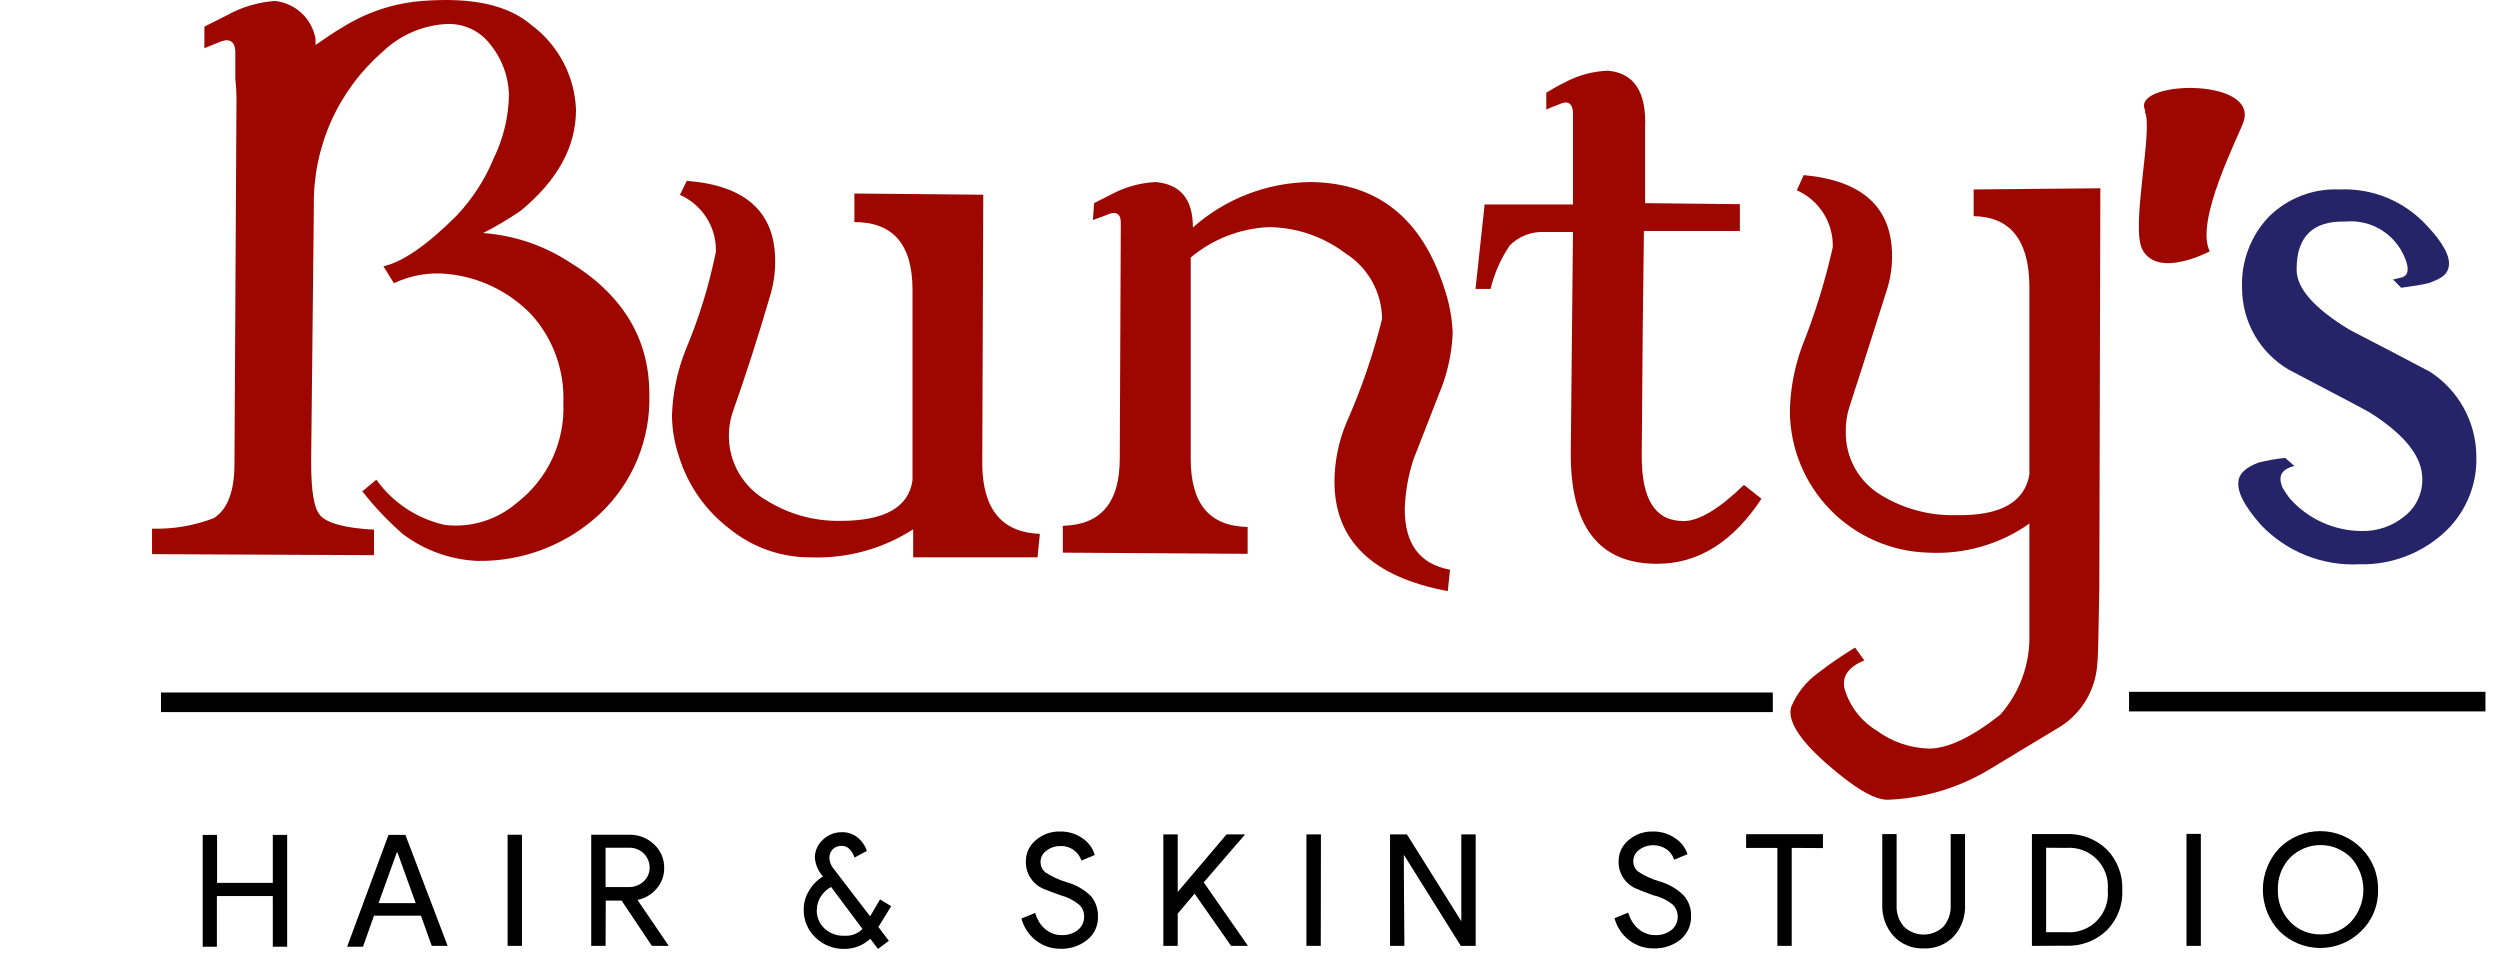 <svg width="148" height="57" viewBox="0 0 148 57" fill="none" xmlns="http://www.w3.org/2000/svg">
<path d="M12.84 56.046H12V49.426H12.85V52.266H16.15V49.426H17V56.046H16.15V53.046H12.84V56.046Z" fill="black"/>
<path d="M21.49 56.046H20.55L23 49.426H24L26.5 55.996H25.56L24.92 54.206H22.14L21.49 56.046ZM23.49 50.466L22.41 53.466H24.61L23.53 50.466H23.49Z" fill="black"/>
<path d="M30.9 55.996H30.05V49.416H30.9V55.996Z" fill="black"/>
<path d="M35.85 55.996H35V49.416H37.25C37.796 49.405 38.324 49.609 38.72 49.986C38.914 50.163 39.067 50.38 39.171 50.621C39.274 50.863 39.325 51.123 39.32 51.386C39.327 51.83 39.17 52.26 38.88 52.596C38.589 52.946 38.186 53.186 37.74 53.276L39.59 55.996H38.59L36.8 53.316H35.86L35.85 55.996ZM35.85 50.186V52.516H37.22C37.545 52.523 37.86 52.404 38.1 52.186C38.216 52.079 38.307 51.949 38.37 51.804C38.432 51.66 38.462 51.503 38.46 51.346C38.455 51.035 38.327 50.738 38.104 50.521C37.881 50.304 37.581 50.183 37.27 50.186H35.85Z" fill="black"/>
<path d="M52 54.876L52.62 55.696L51.98 56.176L51.52 55.576C51.105 55.964 50.558 56.179 49.99 56.176C49.675 56.183 49.361 56.127 49.068 56.012C48.774 55.897 48.506 55.725 48.28 55.506C48.053 55.292 47.873 55.033 47.752 54.745C47.631 54.458 47.573 54.148 47.58 53.836C47.579 53.447 47.686 53.066 47.89 52.736C48.091 52.388 48.377 52.096 48.72 51.886C48.444 51.581 48.276 51.195 48.24 50.786C48.238 50.584 48.279 50.385 48.36 50.2C48.441 50.016 48.56 49.851 48.71 49.716C49.012 49.422 49.419 49.26 49.84 49.266C50.169 49.257 50.491 49.363 50.75 49.566C51.016 49.774 51.214 50.056 51.32 50.376L50.59 50.766C50.417 50.306 50.167 50.076 49.84 50.076C49.743 50.071 49.647 50.085 49.556 50.118C49.465 50.15 49.381 50.201 49.31 50.266C49.24 50.333 49.186 50.414 49.15 50.504C49.114 50.593 49.097 50.689 49.1 50.786C49.105 51 49.179 51.207 49.31 51.376L51.51 54.246L52.1 53.246L52.76 53.646L52 54.876ZM48.35 53.876C48.346 54.087 48.389 54.296 48.473 54.489C48.558 54.682 48.683 54.855 48.84 54.996C49.16 55.274 49.576 55.418 50 55.396C50.195 55.408 50.39 55.379 50.573 55.31C50.756 55.241 50.922 55.134 51.06 54.996L49.2 52.506C48.952 52.641 48.742 52.837 48.59 53.076C48.443 53.302 48.363 53.566 48.36 53.836L48.35 53.876Z" fill="black"/>
<path d="M65 54.256C65.01 54.522 64.957 54.786 64.846 55.028C64.735 55.269 64.569 55.481 64.36 55.646C63.915 56 63.358 56.184 62.79 56.166C62.266 56.174 61.755 56.005 61.34 55.686C60.912 55.358 60.606 54.897 60.47 54.376L61.28 54.046C61.337 54.231 61.414 54.408 61.51 54.576C61.605 54.73 61.723 54.868 61.86 54.986C61.988 55.103 62.137 55.195 62.3 55.256C62.461 55.325 62.635 55.359 62.81 55.356C63.169 55.383 63.525 55.276 63.81 55.056C63.929 54.96 64.024 54.837 64.088 54.699C64.152 54.56 64.183 54.409 64.18 54.256C64.183 54.122 64.157 53.989 64.103 53.867C64.05 53.744 63.97 53.635 63.87 53.546C63.548 53.285 63.172 53.097 62.77 52.996C62.24 52.806 61.91 52.676 61.77 52.616C61.454 52.481 61.186 52.255 61 51.966C60.815 51.677 60.721 51.339 60.73 50.996C60.727 50.758 60.778 50.522 60.879 50.305C60.979 50.089 61.126 49.898 61.31 49.746C61.71 49.395 62.228 49.209 62.76 49.226C63.227 49.214 63.685 49.351 64.07 49.616C64.428 49.85 64.691 50.205 64.81 50.616L64.02 50.946C63.942 50.701 63.788 50.487 63.58 50.336C63.349 50.164 63.067 50.076 62.78 50.086C62.476 50.081 62.18 50.179 61.94 50.366C61.831 50.442 61.743 50.544 61.684 50.663C61.625 50.782 61.596 50.913 61.6 51.046C61.601 51.158 61.625 51.268 61.672 51.37C61.718 51.472 61.786 51.562 61.87 51.636C62.265 51.896 62.696 52.094 63.15 52.226C63.692 52.376 64.188 52.662 64.59 53.056C64.865 53.394 65.011 53.82 65 54.256Z" fill="black"/>
<path d="M72.61 49.396H73.71L71.26 52.236L73.88 55.996H72.88L70.72 52.906L69.72 54.086V55.996H68.87V49.396H69.72V52.806L72.61 49.396Z" fill="black"/>
<path d="M78.19 55.996H77.34V49.396H78.2L78.19 55.996Z" fill="black"/>
<path d="M83.14 55.996H82.29V49.396H83.29L86.51 54.536V53.266V49.396H87.36V55.996H86.48L83.11 50.606V51.876L83.14 55.996Z" fill="black"/>
<path d="M100.11 54.236C100.119 54.503 100.065 54.768 99.954 55.011C99.843 55.254 99.677 55.468 99.47 55.636C99.021 55.982 98.467 56.163 97.9 56.146C97.376 56.154 96.865 55.985 96.45 55.666C96.022 55.338 95.716 54.877 95.58 54.356L96.39 54.026C96.445 54.216 96.526 54.397 96.63 54.566C96.728 54.729 96.853 54.874 97 54.996C97.131 55.107 97.28 55.195 97.44 55.256C97.601 55.325 97.775 55.359 97.95 55.356C98.309 55.383 98.665 55.276 98.95 55.056C99.069 54.96 99.164 54.837 99.228 54.699C99.292 54.56 99.324 54.409 99.32 54.256C99.32 54.124 99.293 53.993 99.241 53.871C99.19 53.749 99.115 53.639 99.02 53.546C98.68 53.277 98.283 53.089 97.86 52.996C97.33 52.796 97 52.676 96.86 52.606C96.546 52.472 96.279 52.247 96.093 51.96C95.908 51.673 95.813 51.337 95.82 50.996C95.818 50.758 95.869 50.522 95.969 50.306C96.07 50.09 96.217 49.898 96.4 49.746C96.8 49.395 97.318 49.209 97.85 49.226C98.317 49.214 98.775 49.351 99.16 49.616C99.509 49.838 99.77 50.173 99.9 50.566L99.11 50.896C99.036 50.649 98.881 50.434 98.67 50.286C98.437 50.119 98.157 50.032 97.87 50.036C97.567 50.035 97.272 50.133 97.03 50.316C96.923 50.393 96.836 50.496 96.776 50.614C96.717 50.733 96.688 50.864 96.69 50.996C96.69 51.108 96.714 51.218 96.761 51.32C96.807 51.422 96.875 51.513 96.96 51.586C97.352 51.85 97.784 52.049 98.24 52.176C98.783 52.33 99.279 52.619 99.68 53.016C99.975 53.352 100.129 53.789 100.11 54.236Z" fill="black"/>
<path d="M106.07 50.196V55.996H105.22V50.196H103.37V49.386H107.92V50.206L106.07 50.196Z" fill="black"/>
<path d="M113.88 56.146C113.551 56.159 113.222 56.102 112.917 55.978C112.612 55.853 112.337 55.665 112.11 55.426C111.644 54.91 111.4 54.231 111.43 53.536V49.376H112.28V53.576C112.252 54.042 112.406 54.501 112.71 54.856C113.025 55.158 113.444 55.327 113.88 55.327C114.316 55.327 114.735 55.158 115.05 54.856C115.354 54.501 115.508 54.042 115.48 53.576V49.376H116.33V53.536C116.349 53.881 116.3 54.227 116.185 54.553C116.07 54.879 115.892 55.179 115.66 55.436C115.431 55.674 115.154 55.861 114.847 55.983C114.54 56.106 114.21 56.161 113.88 56.146Z" fill="black"/>
<path d="M120.29 55.996V49.376H122.29C122.736 49.354 123.181 49.424 123.599 49.58C124.017 49.737 124.398 49.977 124.72 50.286C125.028 50.601 125.268 50.975 125.426 51.386C125.584 51.797 125.657 52.236 125.64 52.676C125.662 53.118 125.592 53.56 125.433 53.973C125.275 54.386 125.032 54.762 124.72 55.076C124.398 55.385 124.017 55.625 123.599 55.781C123.181 55.938 122.736 56.008 122.29 55.986L120.29 55.996ZM121.13 50.186V55.186H122.3C122.635 55.215 122.972 55.171 123.288 55.055C123.603 54.94 123.89 54.756 124.126 54.517C124.363 54.279 124.544 53.991 124.657 53.675C124.77 53.358 124.812 53.02 124.78 52.686C124.811 52.352 124.767 52.016 124.654 51.7C124.54 51.385 124.359 51.099 124.122 50.861C123.886 50.624 123.6 50.441 123.285 50.326C122.97 50.211 122.634 50.167 122.3 50.196L121.13 50.186Z" fill="black"/>
<path d="M130.29 55.996H129.44V49.366H130.29V55.996Z" fill="black"/>
<path d="M140.78 52.676C140.792 53.131 140.709 53.584 140.537 54.006C140.365 54.428 140.107 54.809 139.78 55.126C139.136 55.763 138.266 56.121 137.36 56.121C136.454 56.121 135.584 55.763 134.94 55.126C134.311 54.461 133.961 53.581 133.961 52.666C133.961 51.751 134.311 50.87 134.94 50.206C135.258 49.888 135.635 49.635 136.05 49.463C136.465 49.291 136.91 49.202 137.36 49.202C137.81 49.202 138.255 49.291 138.67 49.463C139.085 49.635 139.462 49.888 139.78 50.206C140.107 50.527 140.364 50.912 140.536 51.337C140.708 51.762 140.791 52.218 140.78 52.676ZM134.85 52.676C134.839 53.023 134.897 53.369 135.02 53.693C135.144 54.017 135.331 54.314 135.57 54.566C135.803 54.81 136.084 55.002 136.396 55.131C136.708 55.26 137.043 55.323 137.38 55.316C137.716 55.324 138.05 55.262 138.36 55.133C138.67 55.004 138.95 54.81 139.18 54.566C139.651 54.047 139.912 53.371 139.912 52.671C139.912 51.97 139.651 51.295 139.18 50.776C138.943 50.538 138.662 50.35 138.352 50.222C138.042 50.093 137.71 50.027 137.375 50.027C137.04 50.027 136.708 50.093 136.398 50.222C136.088 50.35 135.807 50.538 135.57 50.776C135.33 51.029 135.143 51.327 135.019 51.653C134.896 51.98 134.838 52.327 134.85 52.676Z" fill="black"/>
<path d="M38.44 23.296C38.486 24.615 38.252 25.928 37.754 27.15C37.256 28.372 36.505 29.475 35.55 30.386C33.581 32.241 30.965 33.253 28.26 33.206C26.668 33.134 25.134 32.583 23.86 31.626C22.977 30.858 22.171 30.007 21.45 29.086L22.28 28.396C23.255 29.761 24.702 30.715 26.34 31.076C27.102 31.165 27.874 31.095 28.608 30.869C29.341 30.643 30.02 30.268 30.6 29.766C31.5 29.073 32.22 28.173 32.699 27.142C33.178 26.112 33.401 24.981 33.35 23.846C33.425 21.94 32.758 20.08 31.49 18.656C30.169 17.27 28.395 16.405 26.49 16.216C25.403 16.107 24.307 16.297 23.32 16.766L22.7 15.766C23.853 15.499 25.297 14.499 27.03 12.766C27.967 11.778 28.713 10.626 29.23 9.366C29.812 8.176 30.119 6.87 30.13 5.546C30.086 4.465 29.689 3.429 29 2.596C28.689 2.198 28.284 1.883 27.822 1.679C27.359 1.475 26.854 1.388 26.35 1.426C24.957 1.521 23.643 2.106 22.64 3.076C21.334 4.212 20.293 5.622 19.591 7.204C18.89 8.787 18.545 10.505 18.58 12.236L18.42 27.296C18.42 28.996 18.56 30.076 18.97 30.526C19.38 30.976 20.44 31.266 22.14 31.356V32.866L9 32.806V31.296C10.246 31.334 11.487 31.123 12.65 30.676C13.47 30.169 13.88 29.089 13.88 27.436L14 5.766C13.997 5.398 13.973 5.031 13.93 4.666V2.996C13.88 2.406 13.54 2.236 12.93 2.516L12.1 2.856V1.576L13.39 0.926C14.278 0.427 15.264 0.13 16.28 0.056C16.87 0.119 17.424 0.373 17.857 0.779C18.29 1.185 18.579 1.721 18.68 2.306V2.666C19.33 2.216 19.83 1.866 20.2 1.666C21.642 0.74 23.291 0.187 25 0.056C28 -0.174 30.1 0.306 31.48 1.496C32.262 2.081 32.903 2.834 33.356 3.699C33.81 4.564 34.064 5.52 34.1 6.496C34.1 8.696 33 10.696 30.8 12.496C30.094 12.974 29.36 13.409 28.6 13.796C30.378 13.924 32.096 14.491 33.6 15.446C36.82 17.379 38.433 19.996 38.44 23.296Z" fill="#9E0700"/>
<path d="M61.56 31.606L61.42 32.996H54.06V31.336C52.257 32.495 50.142 33.075 48 32.996C46.249 33.007 44.549 32.41 43.19 31.306C41.764 30.223 40.714 28.718 40.19 27.006C39.929 26.232 39.791 25.422 39.78 24.606C39.822 23.261 40.099 21.934 40.6 20.686C41.385 18.823 41.981 16.887 42.38 14.906C42.401 14.196 42.209 13.496 41.829 12.896C41.45 12.296 40.9 11.822 40.25 11.536L40.66 10.706C44.15 10.976 45.89 12.566 45.89 15.446C45.894 16.122 45.8 16.796 45.61 17.446C44.86 20.016 44.11 22.326 43.36 24.446C43.214 24.891 43.144 25.357 43.15 25.826C43.152 26.594 43.357 27.347 43.743 28.011C44.129 28.674 44.684 29.225 45.35 29.606C46.666 30.435 48.195 30.862 49.75 30.836C52.37 30.836 53.793 30.036 54.02 28.436V17.146C54.02 14.479 52.873 13.146 50.58 13.146V11.456L58.21 11.526L58.15 27.526C58.19 30.156 59.31 31.516 61.56 31.606Z" fill="#9E0700"/>
<path d="M83.16 30.126C83.16 32.206 84.05 33.396 85.84 33.726L85.71 34.996C81.237 34.156 79 31.992 79 28.506C79.007 27.326 79.241 26.157 79.69 25.066C80.58 23.069 81.293 20.998 81.82 18.876C81.811 18.099 81.608 17.337 81.229 16.66C80.85 15.982 80.307 15.41 79.65 14.996C78.337 14.001 76.737 13.457 75.09 13.446C73.401 13.526 71.785 14.158 70.49 15.246V27.146C70.49 29.806 71.57 31.146 73.86 31.196V32.786L62.92 32.716V31.126C65.173 31.079 66.297 29.746 66.29 27.126L66.35 13.576V13.156C66.35 12.606 66.01 12.476 65.46 12.746L64.7 13.026L64.77 12.026L65.87 11.466C66.66 11.055 67.53 10.82 68.42 10.776C69.88 10.916 70.62 11.776 70.62 13.466C72.538 11.764 75.005 10.809 77.57 10.776C81.51 10.816 84.147 12.889 85.48 16.996C85.791 17.881 85.966 18.808 86 19.746C85.943 20.985 85.666 22.204 85.18 23.346L83.67 27.216C83.366 28.158 83.195 29.137 83.16 30.126Z" fill="#9E0700"/>
<path d="M104.28 29.526C102.58 32.099 100.517 33.383 98.09 33.376C94.65 33.376 92.95 31.163 92.99 26.736L93.12 13.736H91.47C91.086 13.713 90.701 13.771 90.341 13.907C89.98 14.043 89.653 14.254 89.38 14.526C88.85 15.312 88.464 16.185 88.24 17.106H87.35L87.89 12.106H93.12V6.616C93.07 6.066 92.78 5.936 92.23 6.206C91.86 6.346 91.63 6.436 91.54 6.486V5.486C91.9 5.266 92.27 5.056 92.64 4.876C93.423 4.455 94.292 4.219 95.18 4.186C96.74 4.316 97.48 5.446 97.39 7.556V12.026L102.89 12.086H103V13.676H97.32L97.25 19.456L97.19 26.996C97.19 29.556 97.97 30.846 99.67 30.846C100.58 30.846 101.78 30.126 103.24 28.706L104.28 29.526Z" fill="#9E0700"/>
<path d="M124.16 39.266C124.121 40.014 123.905 40.743 123.53 41.391C123.154 42.04 122.63 42.59 122 42.996C120.17 44.106 118.79 44.926 117.88 45.486C116.03 46.622 113.919 47.263 111.75 47.346C110.93 47.346 109.75 46.626 108.11 45.186C106.47 43.746 105.81 42.626 106.04 41.846C106.374 41.047 106.92 40.355 107.62 39.846C108.325 39.302 109.059 38.798 109.82 38.336L110.37 39.096C109.37 39.506 109.02 40.096 109.21 40.816C109.519 41.837 110.196 42.706 111.11 43.256C112.005 43.915 113.079 44.285 114.19 44.316C115.3 44.316 116.71 43.656 118.41 42.316C119.565 41.012 120.183 39.318 120.14 37.576V30.996C118.391 32.229 116.277 32.835 114.14 32.716C111.956 32.654 109.881 31.745 108.355 30.181C106.828 28.617 105.97 26.521 105.96 24.336C105.986 22.992 106.243 21.663 106.72 20.406C107.465 18.533 108.06 16.603 108.5 14.636C108.52 13.926 108.329 13.226 107.949 12.626C107.57 12.026 107.02 11.552 106.37 11.266L106.78 10.366C110.273 10.686 112.017 12.289 112.01 15.176C112.012 15.83 111.915 16.481 111.72 17.106C110.62 20.596 109.87 22.906 109.48 24.106C109.332 24.571 109.261 25.058 109.27 25.546C109.255 26.31 109.445 27.064 109.819 27.731C110.194 28.397 110.74 28.951 111.4 29.336C112.726 30.136 114.253 30.538 115.8 30.496C118.42 30.546 119.86 29.736 120.14 28.086V16.856C120.093 14.189 118.993 12.836 116.84 12.796V11.216L124.34 11.146L124.28 34.716C124.23 37.476 124.21 38.996 124.16 39.266Z" fill="#9E0700"/>
<path d="M127 6.546C126.09 4.766 133.69 4.546 132.82 7.196C132.55 8.026 129.9 13.096 130.82 14.876C130.82 14.876 127.73 16.536 126.82 14.756C126.13 13.416 127.48 7.616 126.98 6.636L127 6.546Z" fill="#9E0700"/>
<path d="M139.1 19.526C140.7 20.356 142.29 21.176 143.85 22.006C144.687 22.546 145.377 23.285 145.857 24.158C146.338 25.031 146.593 26.01 146.6 27.006C146.629 27.875 146.464 28.739 146.118 29.536C145.772 30.333 145.254 31.044 144.6 31.616C143.244 32.811 141.487 33.45 139.68 33.406C138.595 33.461 137.512 33.28 136.504 32.876C135.495 32.472 134.587 31.855 133.84 31.066C132.84 29.926 132.39 29.066 132.53 28.386C132.623 27.979 133.013 27.646 133.7 27.386C134.22 27.256 134.747 27.163 135.28 27.106L135.83 27.586C135.05 27.776 134.83 28.206 135.14 28.896C135.268 29.11 135.408 29.317 135.56 29.516C136.096 30.117 136.752 30.598 137.486 30.929C138.22 31.26 139.015 31.433 139.82 31.436C140.732 31.457 141.622 31.152 142.33 30.576C142.671 30.314 142.945 29.976 143.131 29.589C143.317 29.201 143.409 28.776 143.4 28.346C143.4 27.056 142.4 25.756 140.3 24.426C140.16 24.336 138.56 23.486 135.48 21.876C134.644 21.382 133.951 20.678 133.468 19.835C132.986 18.992 132.732 18.037 132.73 17.066C132.695 16.291 132.818 15.517 133.089 14.79C133.361 14.063 133.776 13.399 134.31 12.836C134.858 12.29 135.513 11.865 136.235 11.586C136.956 11.307 137.727 11.181 138.5 11.216C139.463 11.172 140.425 11.341 141.316 11.709C142.208 12.077 143.008 12.636 143.66 13.346C144.66 14.396 145.06 15.206 144.97 15.756C144.88 16.306 144.49 16.486 143.8 16.756C143.44 16.846 142.89 16.936 142.15 17.036L141.67 16.546L142.22 16.416C142.59 16.276 142.63 15.886 142.36 15.246C142.08 14.562 141.588 13.986 140.956 13.602C140.324 13.219 139.586 13.048 138.85 13.116C136.92 13.066 135.96 14.006 135.96 15.936C135.94 17.049 136.987 18.246 139.1 19.526Z" fill="#262469"/>
<path d="M104.95 40.996H9.53V42.156H104.95V40.996Z" fill="black"/>
<path d="M147.14 40.956H126.04V42.116H147.14V40.956Z" fill="black"/>
</svg>
